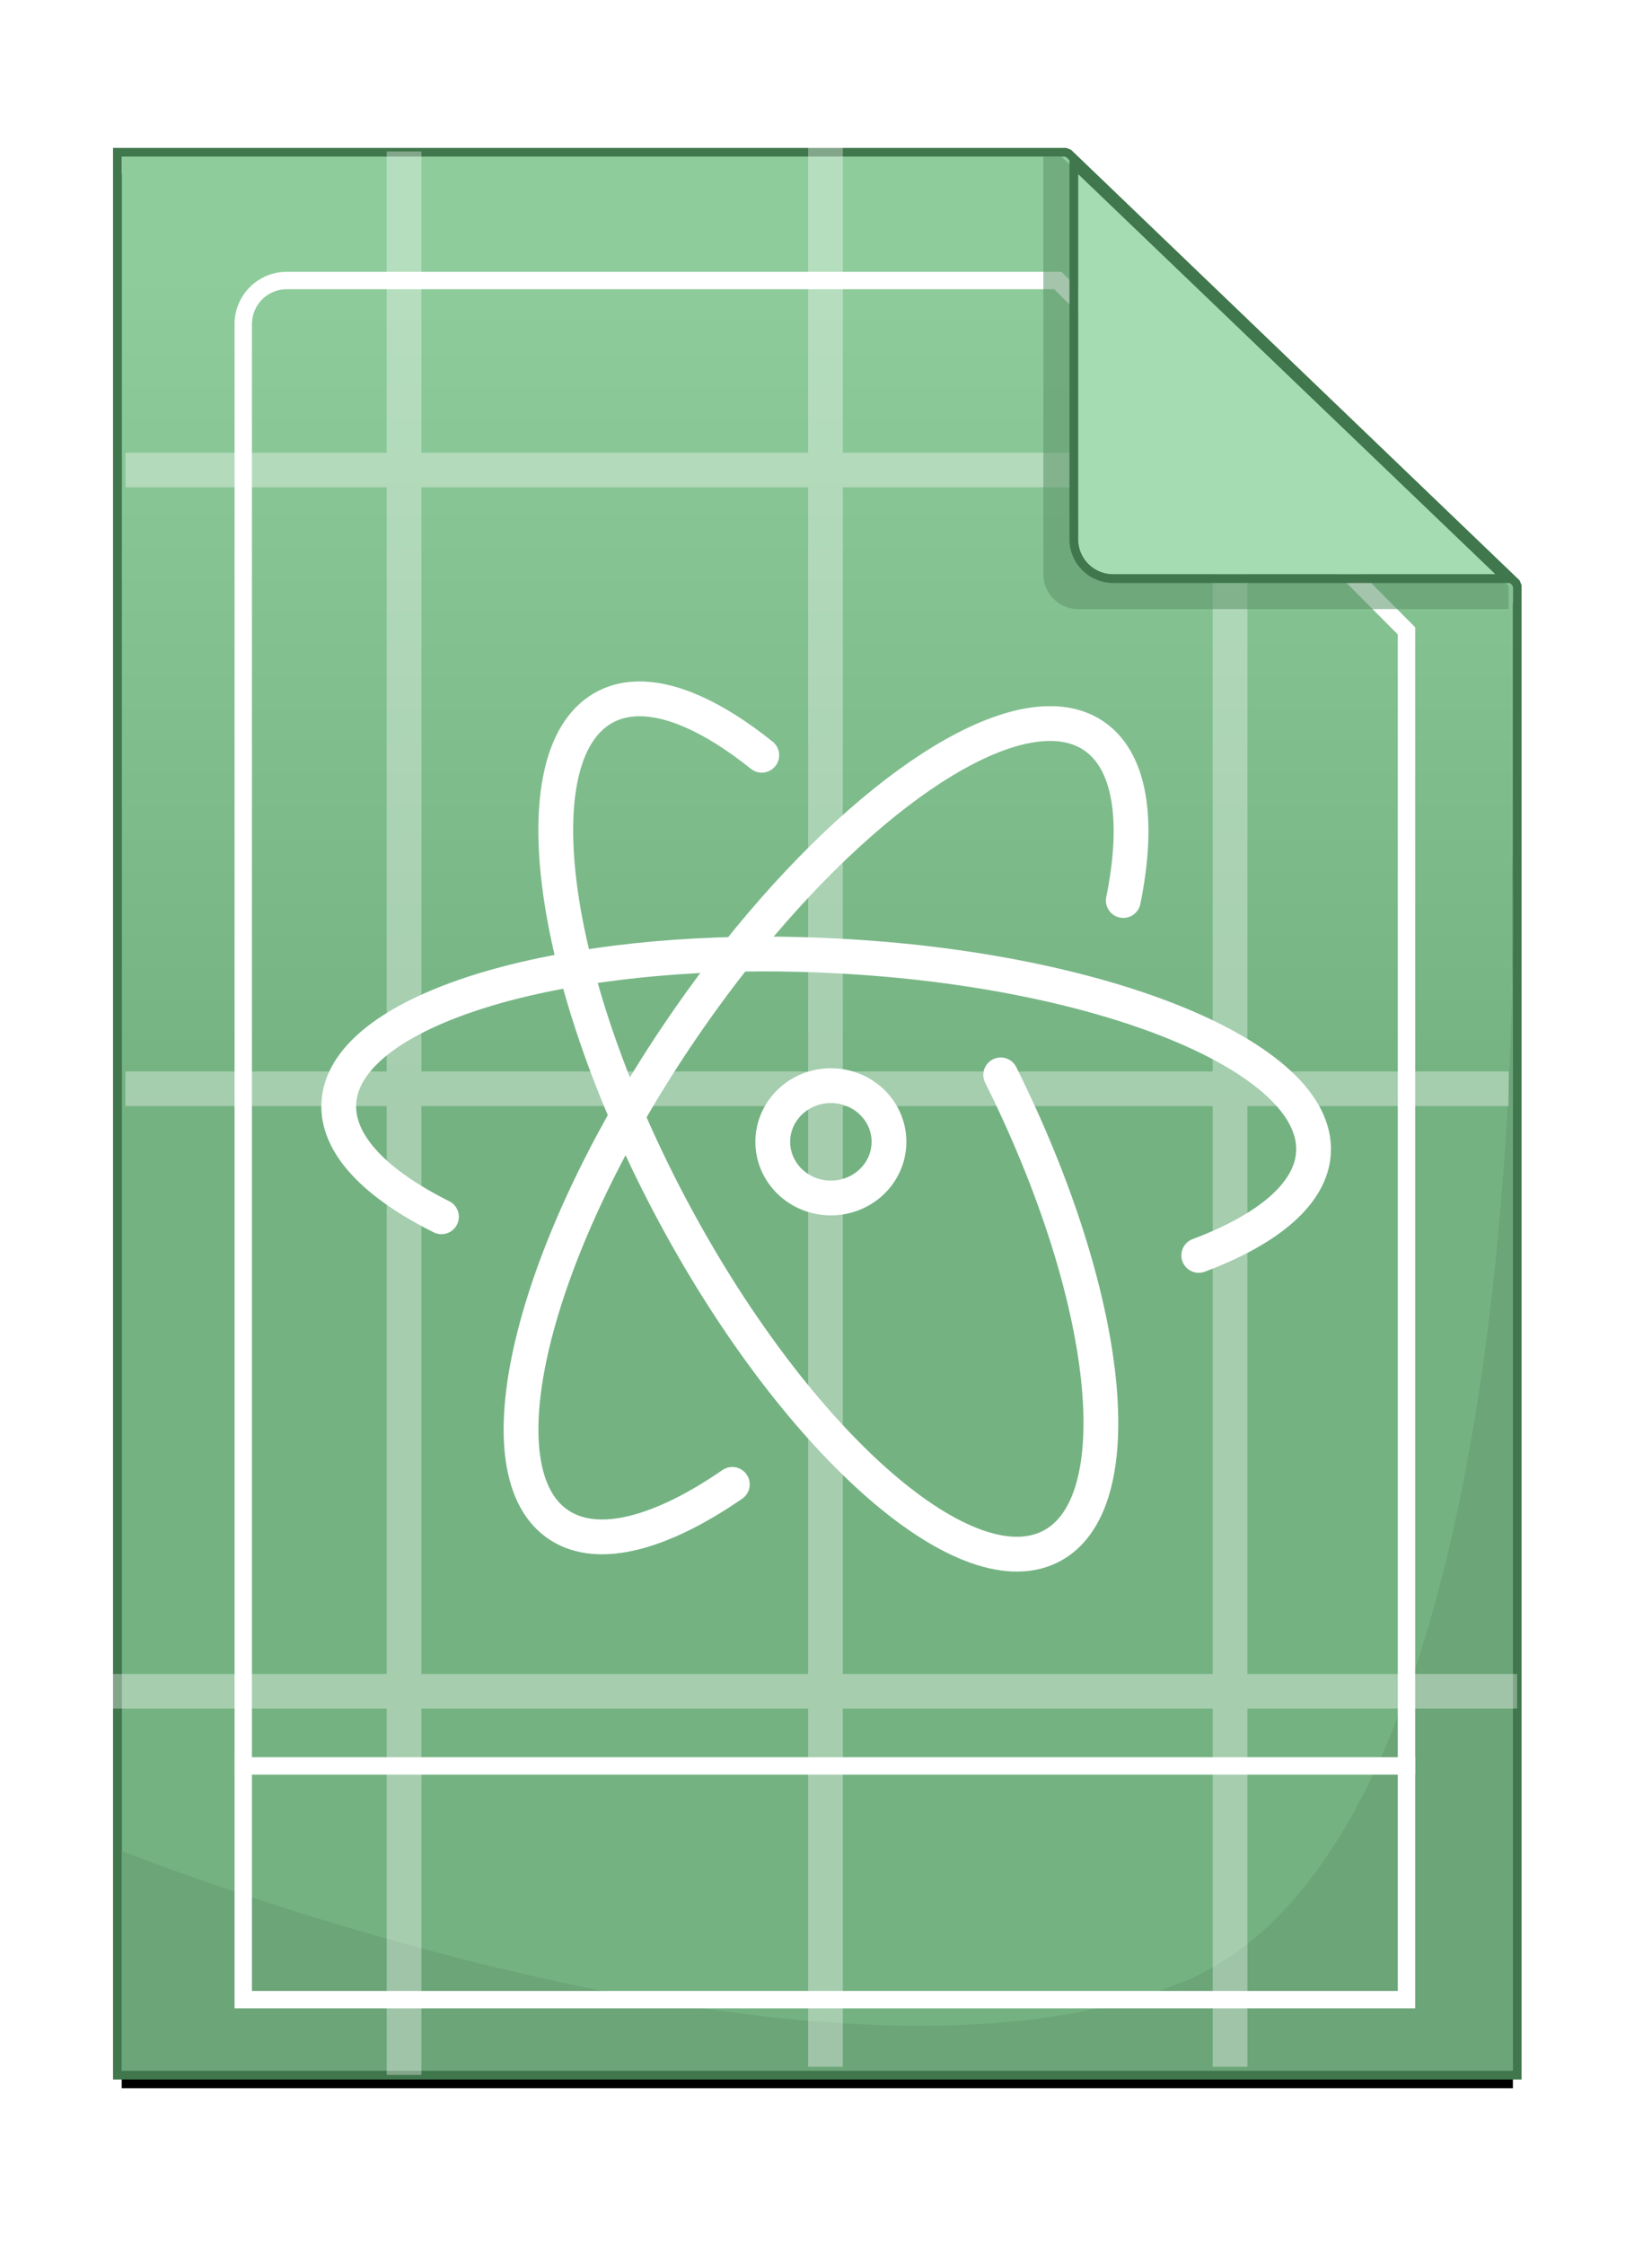 <svg xmlns="http://www.w3.org/2000/svg" xmlns:xlink="http://www.w3.org/1999/xlink" width="95" height="129" viewBox="0 0 95 129">
  <defs>
    <linearGradient id="project-c" x1="50%" x2="50%" y1="5.375%" y2="50%">
      <stop offset="0%" stop-color="#8ECC9C"/>
      <stop offset="100%" stop-color="#74B282"/>
    </linearGradient>
    <polygon id="project-b" points="1 1 55.279 1 81 25.674 81 111 1 111"/>
    <filter id="project-a" width="117.5%" height="112.7%" x="-8.8%" y="-5.5%" filterUnits="objectBoundingBox">
      <feMorphology in="SourceAlpha" operator="dilate" radius=".5" result="shadowSpreadOuter1"/>
      <feOffset dy="1" in="shadowSpreadOuter1" result="shadowOffsetOuter1"/>
      <feGaussianBlur in="shadowOffsetOuter1" result="shadowBlurOuter1" stdDeviation="2"/>
      <feComposite in="shadowBlurOuter1" in2="SourceAlpha" operator="out" result="shadowBlurOuter1"/>
      <feColorMatrix in="shadowBlurOuter1" values="0 0 0 0 0   0 0 0 0 0   0 0 0 0 0  0 0 0 0.3 0"/>
    </filter>
    <path id="project-d" d="M56,2 L80,25 L58.005,25 C56.898,25 56,24.098 56,22.999 L56,2 Z"/>
  </defs>
  <g fill="none" fill-rule="evenodd" transform="translate(6 8)">
    <use fill="#000" filter="url(#project-a)" xlink:href="#project-b"/>
    <use fill="url(#project-c)" xlink:href="#project-b"/>
    <path stroke="#40774C" stroke-width=".5" d="M1,0.75 L0.75,0.75 L0.75,1 L0.75,111 L0.75,111.25 L1,111.25 L81,111.25 L81.25,111.25 L81.25,111 L81.25,25.674 L81.173,25.494 L55.452,0.82 L55.279,0.75 L1,0.75 Z"/>
    <path fill="#6BA578" d="M62.167,105.834 C82.867,97.112 80.953,41 80.953,41 L80.953,111 L1,111 L1,98.364 C1,98.364 41.468,114.557 62.167,105.834 Z"/>
    <path fill="#FFF" fill-rule="nonzero" d="M7.488,93.979 L7.488,92.979 L75.381,92.979 L75.381,93.979 L7.488,93.979 Z M7.488,92.979 L75.381,92.979 L75.381,93.979 L7.488,93.979 L7.488,92.979 Z"/>
    <path fill="#FFF" fill-rule="nonzero" d="M74.381,106.41 L74.381,28.458 L54.627,8.621 L10.481,8.621 C9.385,8.621 8.488,9.519 8.488,10.621 L8.488,106.41 L74.381,106.41 Z M7.488,10.621 C7.488,8.964 8.835,7.621 10.481,7.621 L55.043,7.621 L75.381,28.045 L75.381,107.41 L7.488,107.41 L7.488,10.621 Z"/>
    <path fill="#FFF" fill-opacity=".35" fill-rule="nonzero" d="M16.238,1.704 L17.734,1.704 L17.734,1.204 L17.234,1.204 L17.234,110.736 L17.734,110.736 L17.734,110.236 L16.738,110.236 L16.738,110.736 L17.238,110.736 L17.238,1.199 L16.238,1.199 L16.238,111.236 L18.234,111.236 L18.234,0.704 L16.238,0.704 L16.238,1.704 Z M63.738,13.401 L65.233,13.401 L65.233,12.901 L64.733,12.901 L64.733,110.269 L65.233,110.269 L65.233,109.769 L64.238,109.769 L64.238,110.269 L64.738,110.269 L64.738,12.895 L63.738,12.895 L63.738,110.769 L65.733,110.769 L65.733,12.401 L63.738,12.401 L63.738,13.401 Z M40.473,1.236 L41.968,1.236 L41.968,0.736 L41.468,0.736 L41.468,110.269 L41.968,110.269 L41.968,109.769 L40.973,109.769 L40.973,110.269 L41.473,110.269 L41.473,0.731 L40.473,0.731 L40.473,110.769 L42.468,110.769 L42.468,0.236 L40.473,0.236 L40.473,1.236 Z M2.213,20.004 L2.213,18.515 L1.713,18.515 L1.713,19.015 L70.565,19.015 L70.565,18.515 L70.065,18.515 L70.065,19.504 L70.565,19.504 L70.565,19.004 L1.71,19.004 L1.71,20.004 L71.065,20.004 L71.065,18.015 L1.213,18.015 L1.213,20.004 L2.213,20.004 Z M1.244,90.183 L1.244,88.694 L0.744,88.694 L0.744,89.194 L80.744,89.194 L80.744,88.694 L80.244,88.694 L80.244,89.683 L80.744,89.683 L80.744,89.183 L0.741,89.183 L0.741,90.183 L81.244,90.183 L81.244,88.194 L0.244,88.194 L0.244,90.183 L1.244,90.183 Z M2.213,55.561 L2.213,54.072 L1.713,54.072 L1.713,54.572 L80.259,54.572 L80.259,54.072 L79.759,54.072 L79.759,55.061 L80.259,55.061 L80.259,54.561 L1.71,54.561 L1.71,55.561 L80.759,55.561 L80.759,53.572 L1.213,53.572 L1.213,55.561 L2.213,55.561 Z"/>
    <path fill="#5C9469" fill-opacity=".547" d="M54,1 L55.033,1 L80.75,25.679 L80.75,27.002 L56,27.002 C54.895,27.002 54,26.107 54,25.005 L54,1 Z"/>
    <g>
      <use fill="#A5DCB1" xlink:href="#project-d"/>
      <path stroke="#40774C" stroke-width=".5" d="M56.173,1.82 L55.75,1.414 L55.75,2 L55.75,22.999 C55.75,24.238 56.762,25.25 58.005,25.25 L80,25.25 L80.622,25.25 L80.173,24.82 L56.173,1.82 Z"/>
    </g>
    <g stroke="#FFF" stroke-width="2" transform="translate(13.479 32.16)">
      <path stroke-linecap="round" d="M45.118,11.589 C46.059,6.962 45.533,3.451 43.308,2.055 C42.567,1.59 41.678,1.386 40.677,1.423 C35.274,1.621 26.555,8.807 19.432,19.402 C10.99,31.959 7.989,44.544 12.736,47.521 C14.988,48.934 18.578,47.933 22.634,45.141"/>
      <path stroke-linecap="round" d="M49.456,31.982 C53.463,30.48 55.927,28.425 56.055,26.065 C56.351,20.606 44.053,15.553 28.573,14.769 C27.122,14.695 25.695,14.657 24.299,14.661 C10.806,14.705 0.274,18.281 0.005,23.227 C-0.123,25.583 2.099,27.867 5.908,29.763"/>
      <path stroke-linecap="round" d="M24.327,3.24 C21.585,1.043 19.014,-0.137 16.948,0.013 C16.398,0.053 15.89,0.183 15.417,0.416 C10.375,2.898 11.985,15.732 19.023,29.073 C26.06,42.414 35.852,51.215 40.894,48.733 C45.743,46.347 44.434,34.387 38.068,21.609"/>
      <path d="M31.643,25.455 C31.643,27.238 30.147,28.683 28.302,28.683 C26.456,28.683 24.96,27.238 24.96,25.455 C24.96,23.673 26.456,22.228 28.302,22.228 C30.147,22.228 31.643,23.673 31.643,25.455 Z"/>
    </g>
  </g>
</svg>
